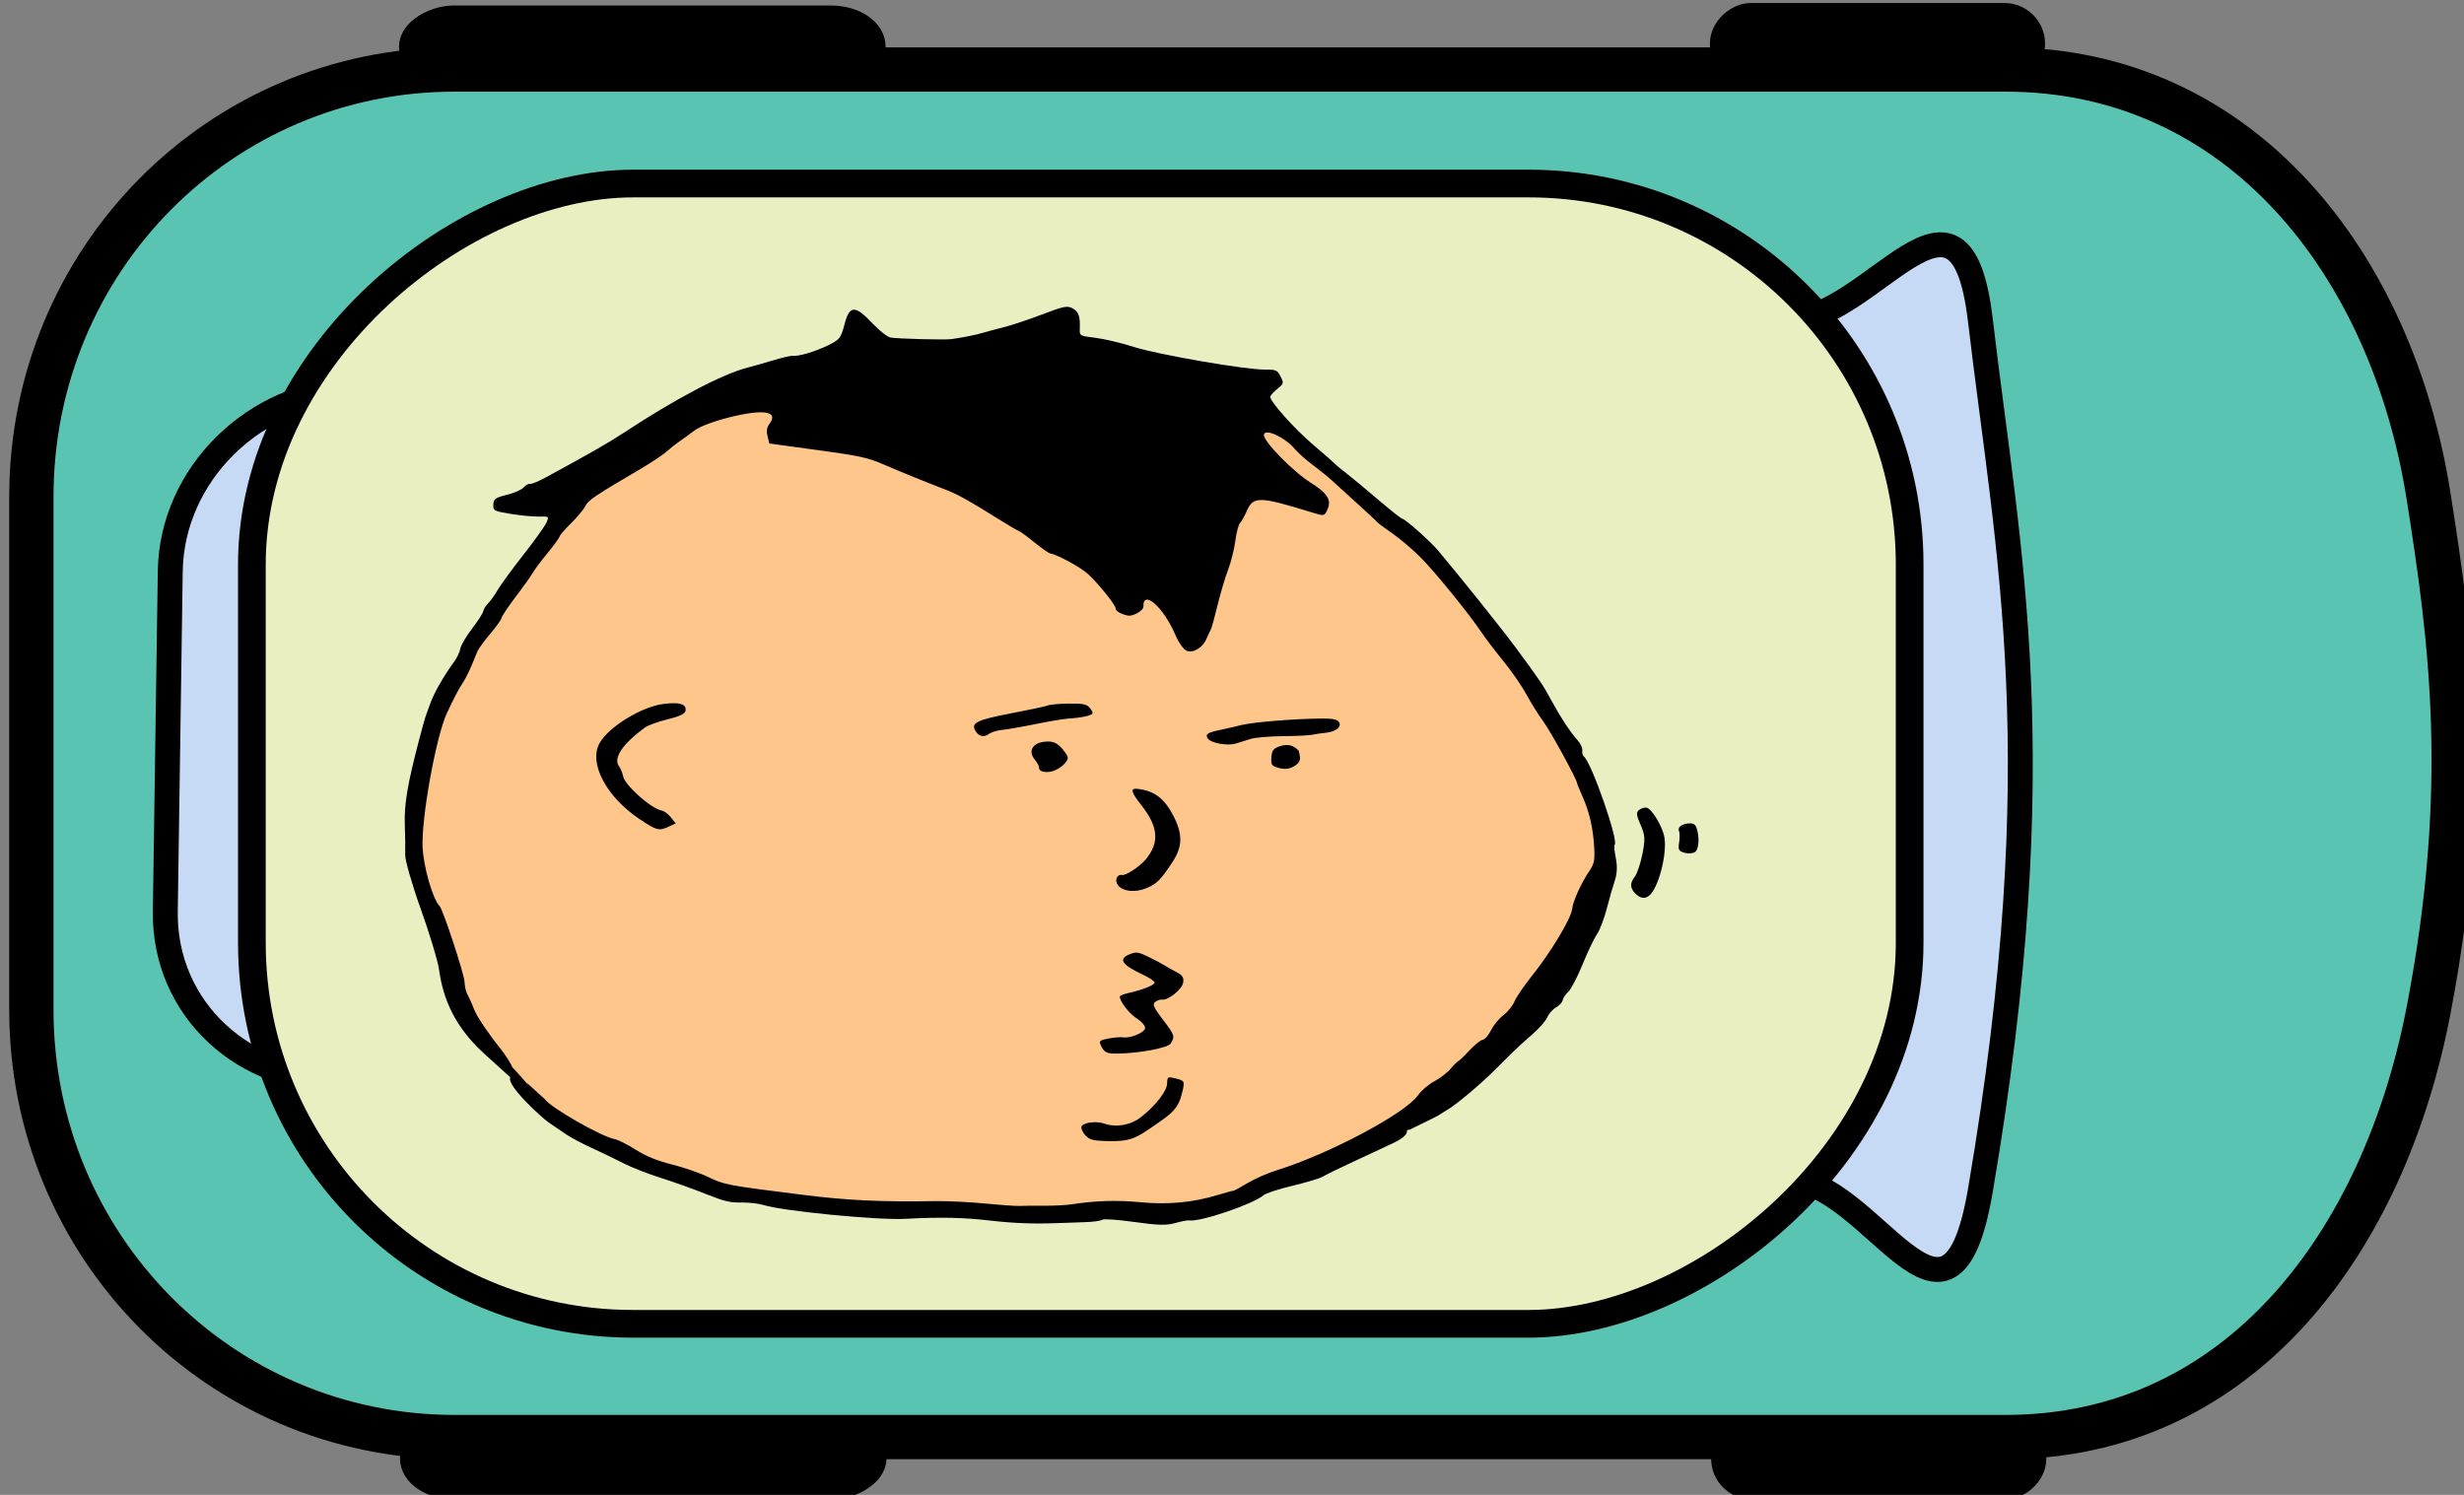 <?xml version="1.0" encoding="UTF-8" standalone="no"?>
<!-- Created with Inkscape (http://www.inkscape.org/) -->

<svg
   xmlns:dc="http://purl.org/dc/elements/1.1/"
   xmlns:cc="http://creativecommons.org/ns#"
   xmlns:rdf="http://www.w3.org/1999/02/22-rdf-syntax-ns#"
   xmlns:svg="http://www.w3.org/2000/svg"
   xmlns="http://www.w3.org/2000/svg"
   xmlns:sodipodi="http://sodipodi.sourceforge.net/DTD/sodipodi-0.dtd"
   xmlns:inkscape="http://www.inkscape.org/namespaces/inkscape"
   width="89"
   height="54"
   id="svg3222"
   version="1.1"
   inkscape:version="0.48.0 r9654"
   sodipodi:docname="fb1.svg">
  <rect width="100%" height="100%" fill="#808080" stroke="none"/>
  <defs
     id="defs3224" />
  <sodipodi:namedview
     id="base"
     pagecolor="#ffffff"
     bordercolor="#666666"
     borderopacity="1.0"
     inkscape:pageopacity="0.0"
     inkscape:pageshadow="2"
     inkscape:zoom="8.0000002"
     inkscape:cx="46.003832"
     inkscape:cy="28.810897"
     inkscape:document-units="px"
     inkscape:current-layer="layer1"
     showgrid="false"
     inkscape:window-width="1280"
     inkscape:window-height="723"
     inkscape:window-x="0"
     inkscape:window-y="24"
     inkscape:window-maximized="1"
     width="89px" />
  <g
     inkscape:label="Layer 1"
     inkscape:groupmode="layer"
     id="layer1"
     transform="translate(0,-998.362)">
    <rect
       style="fill:#000000;fill-opacity:1;fill-rule:nonzero;stroke:#000000;stroke-width:0.9;stroke-linecap:round;stroke-linejoin:round;stroke-miterlimit:4;stroke-opacity:1;stroke-dasharray:none"
       id="rect3887-5"
       width="2.058"
       height="11.206"
       x="998.921"
       y="-73.418"
       ry="1.019"
       transform="matrix(0,1,-1,0,0,0)" />
    <path
       style="fill:#59c4b2;fill-opacity:1;fill-rule:nonzero;stroke:none"
       d="m 88.023,1016.293 c 0.815,5.187 1.537,10.486 0,18.525 -1.606,8.397 -6.815,15.438 -15.281,15.438 l -56.03,0 c -8.466,0 -15.281,-6.885 -15.281,-15.438 l 0,-18.525 c 0,-8.553 6.815,-15.438 15.281,-15.438 l 56.03,0 c 8.466,0 13.954,6.991 15.281,15.438 z"
       id="rect2985-0-9"
       inkscape:connector-curvature="0"
       sodipodi:nodetypes="sssssssss" />
    <path
       style="fill:none;stroke:#000000;stroke-width:1.6;stroke-miterlimit:4;stroke-opacity:1"
       d="m 87.725,1016.311 c 0.815,5.187 1.537,10.486 0,18.525 -1.606,8.397 -6.815,15.438 -15.281,15.438 l -56.03,0 c -8.466,0 -15.281,-6.885 -15.281,-15.438 l 0,-18.525 c 0,-8.553 6.815,-15.438 15.281,-15.438 l 56.03,0 c 8.466,0 13.954,6.991 15.281,15.438 z"
       id="rect2985-9"
       inkscape:connector-curvature="0"
       sodipodi:nodetypes="sssssssss" />
    <rect
       style="fill:#000000;fill-opacity:1;fill-rule:nonzero;stroke:#000000;stroke-width:0.9;stroke-linecap:round;stroke-linejoin:round;stroke-miterlimit:4;stroke-opacity:1;stroke-dasharray:none"
       id="rect3887-0-3"
       width="2.058"
       height="16.674"
       x="999.012"
       y="-31.537"
       ry="1.516"
       transform="matrix(0,1,-1,0,0,0)" />
    <rect
       style="fill:#000000;fill-opacity:1;fill-rule:nonzero;stroke:#000000;stroke-width:0.9;stroke-linecap:round;stroke-linejoin:round;stroke-miterlimit:4;stroke-opacity:1;stroke-dasharray:none"
       id="rect3887-0-4-1"
       width="2.058"
       height="16.674"
       x="1050.017"
       y="-31.571"
       ry="1.516"
       transform="matrix(0,1,-1,0,0,0)" />
    <rect
       style="fill:#000000;fill-opacity:1;fill-rule:nonzero;stroke:#000000;stroke-width:0.9;stroke-linecap:round;stroke-linejoin:round;stroke-miterlimit:4;stroke-opacity:1;stroke-dasharray:none"
       id="rect3887-0-4-6-9"
       width="2.058"
       height="11.206"
       x="1050.017"
       y="-73.463"
       ry="1.019"
       transform="matrix(0,1,-1,0,0,0)" />
    <path
       style="fill:#c7daf5;fill-opacity:1;fill-rule:nonzero;stroke:#000000;stroke-width:0.9;stroke-linecap:round;stroke-linejoin:round;stroke-miterlimit:4;stroke-opacity:1"
       d="m 71.532,1009.932 c 0.99,8.445 2.679,15.701 0,31.428 -1.135,6.66 -3.902,-0.398 -6.995,-0.398 -3.093,0 -3.869,3.995 -3.782,0.22 l 0.72,-31.229 c 0.087,-3.775 -0.031,0 3.061,0 3.093,0 6.274,-6.172 6.995,-0.021 z"
       id="rect3773-6"
       inkscape:connector-curvature="0"
       sodipodi:nodetypes="sssssss" />
    <path
       style="fill:#c7daf5;fill-opacity:1;fill-rule:nonzero;stroke:#000000;stroke-width:0.9;stroke-linecap:round;stroke-linejoin:round;stroke-miterlimit:4;stroke-opacity:1"
       d="m 19.316,1018.495 -0.179,12.284 c -0.051,3.503 -3.028,6.436 -6.675,6.577 -3.647,0.141 -6.542,-2.566 -6.491,-6.069 l 0.179,-12.284 c 0.051,-3.503 3.028,-6.436 6.675,-6.577 3.647,-0.141 6.542,2.566 6.491,6.069 z"
       id="rect3777-37-9-22"
       inkscape:connector-curvature="0" />
    <rect
       style="fill:#eaefc2;fill-opacity:1;fill-rule:nonzero;stroke:#000000;stroke-width:1;stroke-opacity:1"
       id="rect4898"
       width="41.191"
       height="59.879"
       x="1004.992"
       y="-68.977"
       ry="13.767"
       transform="matrix(0,1,-1,0,0,0)" />
    <g
       id="g4186"
       transform="matrix(0,-1.252,-1.255,0,596.182,1407.653)">
      <path
         inkscape:connector-curvature="0"
         id="path4184"
         d="m 295.848,432.823 3.599,-3.157 2.589,-0.821 1.326,0.126 2.778,1.263 3.283,2.462 1.957,1.705 1.452,1.705 2.462,3.03 0.442,14.079 -1.831,4.041 -2.399,1.894 -2.399,1.831 -2.462,1.389 -2.904,0.694 -1.768,0 -3.977,-1.2 -1.705,-1.389 -1.263,-0.947 -2.02,-3.536 -0.821,-3.788 -0.253,-5.872 0.063,-5.745 2.083,-5.177 z"
         style="fill:#fec68a;fill-opacity:1;stroke:none" />
      <path
         sodipodi:nodetypes="ccccssscccsccsssccccccccsssssssssscsssscccssccscssssccscsssssscscccccccssscccccsscscsssccccscsssccccccsssscccsscccsscccscccccscscccccssscccssssscscssssssssscscsscsssscscscscssccsccccccsccssssssscccccssccssscccsscsccscssccssccssssssscccccsccccsssscscscssscsccsccscccccsccsssccccccccccccccccscccc"
         inkscape:connector-curvature="0"
         id="path2987"
         d="m 295.198,459.367 c -0.247,-0.164 -1.094,-1.647 -1.159,-2.026 -0.015,-0.085 -0.15,-0.35 -0.3,-0.588 -0.19,-0.301 -0.32,-0.619 -0.427,-1.045 -0.085,-0.337 -0.248,-0.809 -0.364,-1.049 -0.226,-0.468 -0.236,-0.525 -0.512,-2.715 -0.163,-1.294 -0.208,-2.246 -0.182,-3.836 0.005,-0.33 -0.026,-0.971 -0.07,-1.424 -0.044,-0.453 -0.075,-0.897 -0.069,-0.986 0.006,-0.089 0.009,-0.394 0.006,-0.679 -0.003,-0.285 0.015,-0.647 0.039,-0.804 0.109,-0.707 0.127,-1.313 0.061,-2.004 -0.075,-0.787 -0.007,-1.499 0.212,-2.22 0.068,-0.225 0.122,-0.423 0.119,-0.441 -0.003,-0.018 0.096,-0.2 0.22,-0.406 0.124,-0.205 0.29,-0.582 0.369,-0.836 0.466,-1.502 1.641,-3.71 2.168,-4.074 0.13,-0.09 0.311,-0.301 0.402,-0.471 0.092,-0.169 0.254,-0.379 0.36,-0.467 0.106,-0.087 0.205,-0.186 0.219,-0.219 0.014,-0.033 0.154,-0.178 0.312,-0.323 0.157,-0.145 0.295,-0.316 0.305,-0.379 0.011,-0.063 0.137,-0.174 0.281,-0.245 0.144,-0.071 0.339,-0.232 0.433,-0.356 0.094,-0.124 0.271,-0.267 0.393,-0.316 0.122,-0.049 0.462,-0.281 0.754,-0.514 0.662,-0.529 1.642,-1.117 1.908,-1.145 0.231,-0.024 0.748,-0.257 1.101,-0.496 0.208,-0.141 0.308,-0.161 0.685,-0.14 0.561,0.032 1.008,0.134 1.472,0.339 0.202,0.089 0.377,0.16 0.388,0.158 0.076,-0.013 1.474,0.751 1.768,0.965 0.197,0.143 0.55,0.364 0.786,0.49 0.235,0.126 0.668,0.425 0.962,0.664 0.294,0.239 0.669,0.524 0.835,0.634 0.508,0.338 1.703,1.304 2.136,1.728 0.226,0.221 0.543,0.592 0.705,0.824 0.162,0.233 0.315,0.437 0.341,0.455 0.026,0.018 0.273,0.281 0.549,0.586 0.276,0.305 0.574,0.632 0.662,0.727 0.088,0.095 0.28,0.332 0.426,0.527 0.146,0.195 0.355,0.429 0.465,0.521 0.335,0.281 0.602,0.857 0.411,0.888 -0.177,0.03 -1.067,-0.837 -1.392,-1.356 -0.292,-0.466 -0.489,-0.592 -0.752,-0.478 -0.209,0.09 -0.21,0.094 -0.102,0.443 0.467,1.51 0.473,1.695 0.063,1.875 -0.161,0.071 -0.326,0.163 -0.368,0.205 -0.041,0.042 -0.271,0.102 -0.51,0.133 -0.239,0.031 -0.614,0.125 -0.834,0.209 -0.22,0.084 -0.682,0.221 -1.026,0.304 -0.345,0.083 -0.665,0.172 -0.711,0.198 -0.046,0.025 -0.167,0.082 -0.268,0.126 -0.252,0.109 -0.411,0.382 -0.333,0.57 0.035,0.084 0.24,0.227 0.456,0.319 0.803,0.342 1.329,0.939 0.811,0.92 -0.105,-0.004 -0.278,0.296 -0.254,0.441 0.032,0.189 0.136,0.37 0.207,0.358 0.081,-0.013 0.717,0.496 0.989,0.792 0.199,0.217 0.562,0.88 0.597,1.09 0.007,0.044 0.154,0.254 0.326,0.465 0.172,0.211 0.316,0.407 0.321,0.435 0.005,0.028 0.134,0.25 0.286,0.494 0.595,0.951 0.771,1.263 0.908,1.62 0.243,0.628 0.494,1.244 0.728,1.785 0.198,0.457 0.247,0.681 0.414,1.902 l 0.19,1.384 0.212,0.052 c 0.152,0.037 0.255,0.02 0.361,-0.059 0.358,-0.266 0.427,0.176 0.181,1.161 -0.111,0.443 -0.264,0.848 -0.379,1 -0.106,0.14 -0.251,0.339 -0.322,0.443 -0.071,0.104 -0.203,0.269 -0.292,0.368 -0.09,0.099 -0.301,0.414 -0.47,0.701 -0.791,1.345 -0.93,1.551 -1.092,1.628 -0.096,0.045 -0.318,0.229 -0.495,0.408 -0.176,0.179 -0.353,0.331 -0.392,0.338 -0.039,0.007 -0.255,0.164 -0.48,0.349 -0.225,0.185 -0.48,0.376 -0.567,0.423 -0.087,0.047 -0.394,0.265 -0.681,0.483 -0.287,0.218 -0.564,0.404 -0.615,0.412 -0.051,0.008 -0.256,0.154 -0.456,0.323 -0.2,0.169 -0.423,0.333 -0.496,0.365 -0.073,0.031 -0.267,0.112 -0.431,0.179 -0.164,0.067 -0.385,0.178 -0.49,0.248 -0.189,0.125 -0.429,0.251 -0.88,0.46 -0.671,0.312 -3.039,0.739 -3.866,0.698 -0.584,-0.029 -1.492,-0.291 -1.7,-0.491 -0.101,-0.097 -1.953,-0.705 -2.177,-0.715 -0.136,-0.006 -0.301,-0.043 -0.366,-0.082 -0.065,-0.039 -0.272,-0.132 -0.46,-0.205 -0.188,-0.074 -0.678,-0.403 -1.088,-0.733 -0.411,-0.329 -0.913,-0.578 -0.86,-0.312 l 0.686,0.755 c 0.917,1.01 1.82,1.223 2.469,1.316 0.235,0.034 1.007,0.268 1.716,0.52 0.714,0.255 1.411,0.454 1.563,0.448 0.151,-0.006 0.54,-0.001 0.863,0.011 0.586,0.022 1.179,-0.077 2.466,-0.415 0.336,-0.088 0.626,-0.168 0.644,-0.177 0.018,-0.009 0.184,-0.068 0.368,-0.132 0.316,-0.109 0.789,-0.377 1.24,-0.703 0.11,-0.079 0.277,-0.157 0.372,-0.173 0.095,-0.016 0.352,-0.167 0.571,-0.335 0.219,-0.168 0.446,-0.314 0.504,-0.323 0.058,-0.01 0.159,-0.073 0.225,-0.14 0.066,-0.067 0.236,-0.188 0.378,-0.269 0.142,-0.081 0.598,-0.412 1.011,-0.736 0.414,-0.324 0.835,-0.626 0.937,-0.671 0.184,-0.082 0.185,-0.08 0.179,0.221 -0.003,0.166 0.032,0.53 0.078,0.807 0.081,0.487 0.09,0.504 0.27,0.498 0.159,-0.006 0.199,-0.062 0.279,-0.387 0.051,-0.209 0.146,-0.426 0.211,-0.481 0.065,-0.056 0.112,-0.139 0.104,-0.186 -0.008,-0.047 0.074,-0.248 0.183,-0.447 0.698,-1.281 1.008,-1.822 1.283,-2.238 0.983,-1.488 1.703,-2.85 1.886,-3.566 0.035,-0.137 0.13,-0.471 0.212,-0.741 0.082,-0.27 0.141,-0.533 0.133,-0.584 -0.025,-0.152 0.133,-0.67 0.314,-1.03 0.157,-0.311 0.201,-0.345 0.593,-0.447 0.557,-0.145 0.562,-0.302 0.027,-0.806 -0.211,-0.199 -0.394,-0.433 -0.408,-0.521 -0.037,-0.232 -0.071,-1.56 -0.045,-1.752 0.04,-0.294 0.129,-0.736 0.183,-0.908 0.029,-0.093 0.1,-0.356 0.157,-0.585 0.057,-0.229 0.226,-0.735 0.375,-1.124 0.24,-0.625 0.259,-0.729 0.164,-0.883 -0.103,-0.168 -0.229,-0.207 -0.611,-0.192 -0.168,0.007 -0.178,-0.014 -0.229,-0.442 -0.029,-0.247 -0.148,-0.747 -0.264,-1.112 -0.228,-0.72 -0.66,-3.218 -0.655,-3.792 0.002,-0.303 -0.015,-0.34 -0.198,-0.433 -0.191,-0.097 -0.207,-0.093 -0.357,0.092 -0.086,0.106 -0.187,0.198 -0.224,0.205 -0.126,0.021 -0.928,-0.694 -1.4,-1.248 -0.259,-0.304 -0.504,-0.583 -0.544,-0.62 -0.041,-0.037 -0.162,-0.184 -0.271,-0.326 -0.109,-0.142 -0.445,-0.547 -0.748,-0.9 -0.303,-0.353 -0.555,-0.671 -0.561,-0.708 -0.015,-0.091 -0.646,-0.8 -0.909,-1.022 -0.734,-0.618 -2.264,-1.839 -2.802,-2.236 -0.965,-0.711 -1.083,-0.79 -1.544,-1.039 -0.485,-0.262 -0.891,-0.529 -1.141,-0.751 -0.093,-0.083 -0.225,-0.142 -0.291,-0.131 -0.067,0.011 -0.146,-0.01 -0.175,-0.048 -0.173,-0.22 -2.463,-1.013 -2.546,-0.882 -0.013,0.021 -0.183,0.005 -0.378,-0.034 -0.24,-0.048 -0.454,-0.039 -0.66,0.03 -0.168,0.056 -0.535,0.161 -0.815,0.233 -0.28,0.072 -0.606,0.197 -0.724,0.278 -0.118,0.081 -0.511,0.268 -0.875,0.416 -0.363,0.148 -0.719,0.333 -0.79,0.411 -0.071,0.078 -0.179,0.15 -0.241,0.161 -0.061,0.01 -0.155,0.096 -0.208,0.19 -0.053,0.094 -0.182,0.208 -0.288,0.254 -0.106,0.046 -0.323,0.237 -0.484,0.424 -0.161,0.188 -0.421,0.471 -0.578,0.629 -0.158,0.158 -0.372,0.373 -0.477,0.478 -0.408,0.41 -0.969,1.078 -1.124,1.338 -0.291,0.488 0.016,-0.11 -0.578,1.092 -7.1e-4,0.197 -0.095,-0.14 -0.395,0.493 -0.175,0.369 -0.441,0.938 -0.592,1.264 -0.151,0.326 -0.315,0.659 -0.365,0.739 -0.05,0.08 -0.168,0.471 -0.263,0.868 -0.094,0.397 -0.219,0.777 -0.277,0.844 -0.255,0.296 -0.775,1.824 -0.724,2.129 0.008,0.049 -0.026,0.233 -0.076,0.408 -0.072,0.253 -0.066,0.494 0.03,1.178 0.067,0.473 0.096,0.887 0.065,0.921 -0.031,0.034 -0.063,0.26 -0.07,0.503 -0.008,0.243 -0.02,0.604 -0.028,0.802 -0.025,0.684 -0.004,1.239 0.072,1.902 0.093,0.806 0.107,1.452 0.052,2.464 -0.043,0.796 0.224,3.528 0.397,4.071 0.045,0.142 0.078,0.432 0.074,0.646 -0.007,0.322 0.035,0.498 0.25,1.033 0.142,0.355 0.352,0.94 0.465,1.3 0.114,0.36 0.301,0.836 0.416,1.058 0.115,0.222 0.316,0.637 0.447,0.922 0.131,0.285 0.309,0.62 0.396,0.743 0.087,0.124 0.242,0.349 0.344,0.501 0.102,0.152 1.083,1.243 1.302,1.089 0.174,-0.205 0.156,0.058 0.328,0.013 0.061,-0.016 -0.828,-0.739 -0.486,-0.475 m 5.388,-32.306 c 0.203,-0.265 1.185,-0.524 1.683,-0.444 0.313,0.05 0.835,0.365 0.861,0.519 0.009,0.056 -0.021,0.151 -0.067,0.211 -0.067,0.087 -0.153,0.079 -0.428,-0.043 -0.296,-0.131 -0.414,-0.139 -0.846,-0.053 -0.276,0.054 -0.573,0.155 -0.659,0.223 -0.178,0.141 -0.327,0.134 -0.482,-0.023 -0.136,-0.138 -0.157,-0.266 -0.062,-0.39 z m 1.268,-1.33 c 0.085,-0.11 0.45,-0.128 0.703,-0.034 0.097,0.036 0.131,0.101 0.117,0.228 -0.022,0.211 -0.117,0.323 -0.229,0.27 -0.044,-0.021 -0.189,-0.021 -0.323,-6.4e-4 -0.208,0.033 -0.25,0.01 -0.296,-0.16 -0.03,-0.108 -0.018,-0.245 0.028,-0.304 z m -8.345,16.936 c -0.02,-0.683 0.085,-0.842 0.446,-1.365 0.367,-0.532 0.491,-0.707 1.02,-0.821 0.262,-0.057 0.276,-0.049 0.338,0.193 0.061,0.237 0.052,0.252 -0.135,0.255 -0.222,0.003 -0.634,0.32 -0.975,0.749 -0.234,0.294 -0.31,0.717 -0.191,1.054 0.087,0.246 0.029,0.644 -0.097,0.665 -0.052,0.009 -0.157,-0.04 -0.232,-0.107 -0.135,-0.12 -0.163,-0.221 -0.175,-0.623 z m 2.525,-0.342 c 0.01,-0.601 0.164,-1.414 0.283,-1.492 0.208,-0.136 0.25,-0.123 0.693,0.217 0.348,0.267 0.447,0.31 0.514,0.223 0.045,-0.059 0.076,-0.149 0.067,-0.2 -0.029,-0.171 0.297,-0.573 0.489,-0.605 0.142,-0.024 0.213,0.018 0.292,0.171 0.057,0.111 0.146,0.267 0.196,0.346 0.05,0.079 0.164,0.293 0.253,0.475 0.143,0.294 0.153,0.352 0.085,0.529 -0.136,0.361 -0.306,0.258 -0.593,-0.357 -0.084,-0.18 -0.186,-0.333 -0.226,-0.341 -0.073,-0.013 -0.214,0.335 -0.309,0.763 -0.028,0.125 -0.07,0.231 -0.095,0.235 -0.124,0.021 -0.498,-0.266 -0.64,-0.49 -0.093,-0.147 -0.211,-0.245 -0.281,-0.234 -0.128,0.021 -0.295,0.429 -0.26,0.637 0.012,0.07 -0.004,0.256 -0.034,0.415 -0.05,0.261 -0.07,0.281 -0.211,0.214 -0.199,-0.096 -0.229,-0.164 -0.224,-0.505 z m 6.545,12.953 0.096,-0.207 0.175,0.141 c 0.096,0.078 0.184,0.196 0.195,0.262 0.051,0.304 0.736,1.071 0.994,1.114 0.084,0.014 0.213,0.067 0.286,0.119 0.238,0.167 0.636,-0.099 1.112,-0.741 0.066,-0.089 0.174,-0.386 0.24,-0.658 0.082,-0.341 0.159,-0.502 0.247,-0.517 0.196,-0.033 0.257,0.168 0.196,0.641 -0.082,0.636 -0.672,1.588 -1.14,1.838 -0.58,0.31 -1.55,-0.208 -2.189,-1.168 -0.324,-0.487 -0.339,-0.547 -0.212,-0.823 z m -1.775,-13.747 c 0.123,-0.301 0.242,-0.42 0.767,-0.762 0.436,-0.284 0.792,-0.29 1.317,-0.022 0.509,0.26 0.732,0.555 0.784,1.039 0.023,0.212 -0.093,0.184 -0.47,-0.113 -0.626,-0.493 -1.08,-0.53 -1.565,-0.128 -0.21,0.174 -0.47,0.568 -0.451,0.683 0.025,0.152 -0.162,0.223 -0.298,0.114 -0.18,-0.145 -0.215,-0.488 -0.084,-0.811 z m 3.377,2.696 c 0.032,-0.115 0.13,-0.27 0.217,-0.345 0.141,-0.121 0.178,-0.122 0.329,-0.013 0.27,0.197 0.339,0.337 0.301,0.614 -0.045,0.33 -0.275,0.448 -0.509,0.259 -0.094,-0.076 -0.199,-0.133 -0.233,-0.128 -0.112,0.019 -0.164,-0.175 -0.105,-0.387 z m 1.081,1.821 c 0.047,-0.062 0.097,-0.227 0.11,-0.367 0.013,-0.14 0.088,-0.57 0.167,-0.956 0.079,-0.386 0.15,-0.811 0.159,-0.944 0.026,-0.4 0.091,-0.693 0.157,-0.704 0.034,-0.006 0.112,0.038 0.173,0.097 0.09,0.088 0.109,0.197 0.103,0.601 -0.004,0.272 -0.027,0.533 -0.051,0.581 -0.024,0.048 -0.128,0.532 -0.232,1.076 -0.19,0.994 -0.279,1.164 -0.524,1.002 -0.148,-0.098 -0.171,-0.241 -0.062,-0.384 z m -0.935,-8.778 c 0.083,-0.132 0.166,-0.18 0.279,-0.161 0.088,0.015 0.164,0.031 0.169,0.036 0.16,0.158 0.199,0.317 0.129,0.529 -0.066,0.199 -0.118,0.24 -0.324,0.255 -0.22,0.016 -0.252,-0.008 -0.308,-0.227 -0.043,-0.169 -0.026,-0.302 0.056,-0.432 z m 0.654,1.675 c 0.032,-0.098 0.091,-0.288 0.132,-0.421 0.041,-0.133 0.076,-0.548 0.079,-0.921 0.002,-0.373 0.02,-0.753 0.04,-0.844 0.02,-0.091 0.046,-0.272 0.059,-0.403 0.028,-0.293 0.185,-0.471 0.319,-0.363 0.069,0.055 0.093,0.189 0.09,0.502 -0.006,0.769 -0.102,1.952 -0.186,2.291 -0.045,0.183 -0.106,0.444 -0.134,0.581 -0.084,0.403 -0.131,0.475 -0.255,0.393 -0.135,-0.09 -0.221,-0.575 -0.143,-0.814 z"
         style="fill:#000000" />
    </g>
  </g>
</svg>
